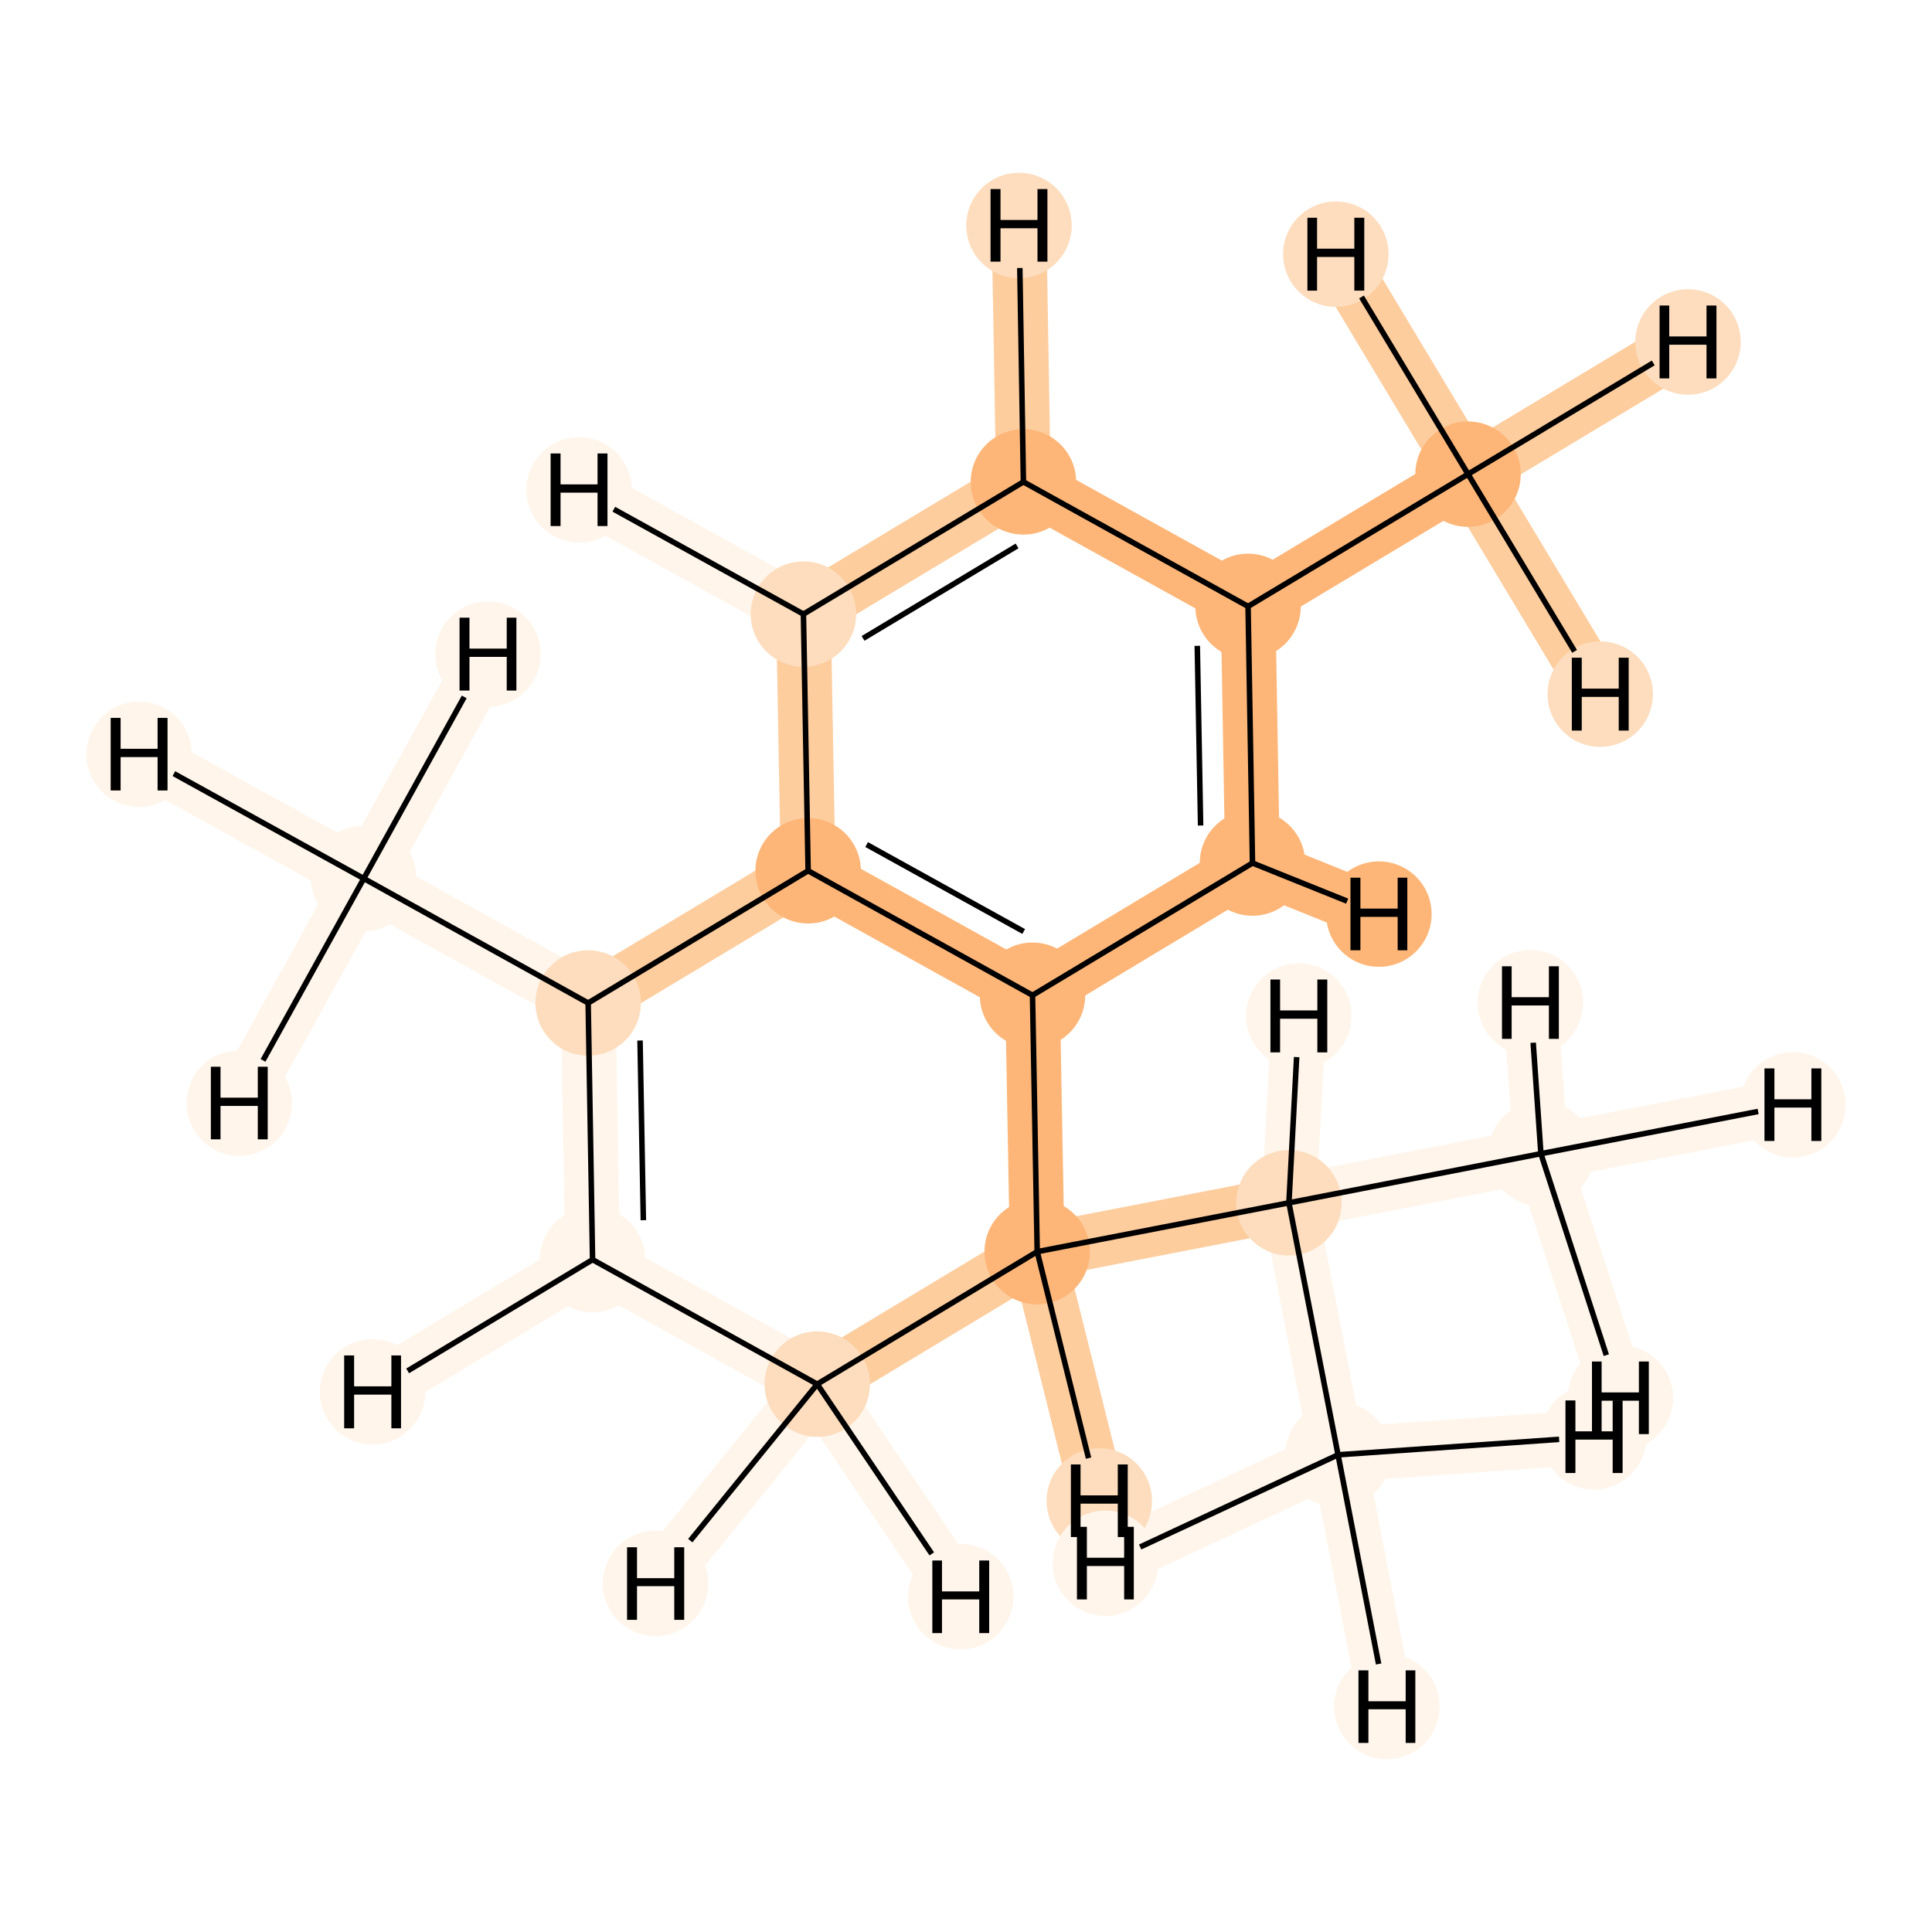<?xml version='1.0' encoding='iso-8859-1'?>
<svg version='1.1' baseProfile='full'
              xmlns='http://www.w3.org/2000/svg'
                      xmlns:rdkit='http://www.rdkit.org/xml'
                      xmlns:xlink='http://www.w3.org/1999/xlink'
                  xml:space='preserve'
width='700px' height='700px' viewBox='0 0 700 700'>
<!-- END OF HEADER -->
<rect style='opacity:1.0;fill:#FFFFFF;stroke:none' width='700.0' height='700.0' x='0.0' y='0.0'> </rect>
<path d='M 558.3,418.0 L 467.0,435.8' style='fill:none;fill-rule:evenodd;stroke:#FFF5EB;stroke-width:19.8px;stroke-linecap:butt;stroke-linejoin:miter;stroke-opacity:1' />
<path d='M 558.3,418.0 L 649.6,400.3' style='fill:none;fill-rule:evenodd;stroke:#FFF5EB;stroke-width:19.8px;stroke-linecap:butt;stroke-linejoin:miter;stroke-opacity:1' />
<path d='M 558.3,418.0 L 554.5,363.3' style='fill:none;fill-rule:evenodd;stroke:#FFF5EB;stroke-width:19.8px;stroke-linecap:butt;stroke-linejoin:miter;stroke-opacity:1' />
<path d='M 558.3,418.0 L 587.1,506.5' style='fill:none;fill-rule:evenodd;stroke:#FFF5EB;stroke-width:19.8px;stroke-linecap:butt;stroke-linejoin:miter;stroke-opacity:1' />
<path d='M 467.0,435.8 L 375.8,453.5' style='fill:none;fill-rule:evenodd;stroke:#FDCD9E;stroke-width:19.8px;stroke-linecap:butt;stroke-linejoin:miter;stroke-opacity:1' />
<path d='M 467.0,435.8 L 484.8,527.1' style='fill:none;fill-rule:evenodd;stroke:#FFF5EB;stroke-width:19.8px;stroke-linecap:butt;stroke-linejoin:miter;stroke-opacity:1' />
<path d='M 467.0,435.8 L 470.6,368.1' style='fill:none;fill-rule:evenodd;stroke:#FFF5EB;stroke-width:19.8px;stroke-linecap:butt;stroke-linejoin:miter;stroke-opacity:1' />
<path d='M 375.8,453.5 L 296.1,501.5' style='fill:none;fill-rule:evenodd;stroke:#FDCD9E;stroke-width:19.8px;stroke-linecap:butt;stroke-linejoin:miter;stroke-opacity:1' />
<path d='M 375.8,453.5 L 374.1,360.6' style='fill:none;fill-rule:evenodd;stroke:#FDB678;stroke-width:19.8px;stroke-linecap:butt;stroke-linejoin:miter;stroke-opacity:1' />
<path d='M 375.8,453.5 L 398.3,543.8' style='fill:none;fill-rule:evenodd;stroke:#FDCD9E;stroke-width:19.8px;stroke-linecap:butt;stroke-linejoin:miter;stroke-opacity:1' />
<path d='M 296.1,501.5 L 214.7,456.4' style='fill:none;fill-rule:evenodd;stroke:#FFF5EB;stroke-width:19.8px;stroke-linecap:butt;stroke-linejoin:miter;stroke-opacity:1' />
<path d='M 296.1,501.5 L 348.1,578.5' style='fill:none;fill-rule:evenodd;stroke:#FFF5EB;stroke-width:19.8px;stroke-linecap:butt;stroke-linejoin:miter;stroke-opacity:1' />
<path d='M 296.1,501.5 L 237.5,573.7' style='fill:none;fill-rule:evenodd;stroke:#FFF5EB;stroke-width:19.8px;stroke-linecap:butt;stroke-linejoin:miter;stroke-opacity:1' />
<path d='M 214.7,456.4 L 213.1,363.4' style='fill:none;fill-rule:evenodd;stroke:#FFF5EB;stroke-width:19.8px;stroke-linecap:butt;stroke-linejoin:miter;stroke-opacity:1' />
<path d='M 214.7,456.4 L 135.0,504.3' style='fill:none;fill-rule:evenodd;stroke:#FFF5EB;stroke-width:19.8px;stroke-linecap:butt;stroke-linejoin:miter;stroke-opacity:1' />
<path d='M 213.1,363.4 L 292.8,315.5' style='fill:none;fill-rule:evenodd;stroke:#FDCD9E;stroke-width:19.8px;stroke-linecap:butt;stroke-linejoin:miter;stroke-opacity:1' />
<path d='M 213.1,363.4 L 131.8,318.3' style='fill:none;fill-rule:evenodd;stroke:#FFF5EB;stroke-width:19.8px;stroke-linecap:butt;stroke-linejoin:miter;stroke-opacity:1' />
<path d='M 292.8,315.5 L 374.1,360.6' style='fill:none;fill-rule:evenodd;stroke:#FDB678;stroke-width:19.8px;stroke-linecap:butt;stroke-linejoin:miter;stroke-opacity:1' />
<path d='M 292.8,315.5 L 291.1,222.5' style='fill:none;fill-rule:evenodd;stroke:#FDCD9E;stroke-width:19.8px;stroke-linecap:butt;stroke-linejoin:miter;stroke-opacity:1' />
<path d='M 374.1,360.6 L 453.8,312.7' style='fill:none;fill-rule:evenodd;stroke:#FDB678;stroke-width:19.8px;stroke-linecap:butt;stroke-linejoin:miter;stroke-opacity:1' />
<path d='M 453.8,312.7 L 452.2,219.7' style='fill:none;fill-rule:evenodd;stroke:#FDB678;stroke-width:19.8px;stroke-linecap:butt;stroke-linejoin:miter;stroke-opacity:1' />
<path d='M 453.8,312.7 L 499.6,331.2' style='fill:none;fill-rule:evenodd;stroke:#FDB678;stroke-width:19.8px;stroke-linecap:butt;stroke-linejoin:miter;stroke-opacity:1' />
<path d='M 452.2,219.7 L 531.9,171.8' style='fill:none;fill-rule:evenodd;stroke:#FDB678;stroke-width:19.8px;stroke-linecap:butt;stroke-linejoin:miter;stroke-opacity:1' />
<path d='M 452.2,219.7 L 370.8,174.6' style='fill:none;fill-rule:evenodd;stroke:#FDB678;stroke-width:19.8px;stroke-linecap:butt;stroke-linejoin:miter;stroke-opacity:1' />
<path d='M 531.9,171.8 L 611.6,123.9' style='fill:none;fill-rule:evenodd;stroke:#FDCD9E;stroke-width:19.8px;stroke-linecap:butt;stroke-linejoin:miter;stroke-opacity:1' />
<path d='M 531.9,171.8 L 484.0,92.1' style='fill:none;fill-rule:evenodd;stroke:#FDCD9E;stroke-width:19.8px;stroke-linecap:butt;stroke-linejoin:miter;stroke-opacity:1' />
<path d='M 531.9,171.8 L 579.8,251.5' style='fill:none;fill-rule:evenodd;stroke:#FDCD9E;stroke-width:19.8px;stroke-linecap:butt;stroke-linejoin:miter;stroke-opacity:1' />
<path d='M 370.8,174.6 L 291.1,222.5' style='fill:none;fill-rule:evenodd;stroke:#FDCD9E;stroke-width:19.8px;stroke-linecap:butt;stroke-linejoin:miter;stroke-opacity:1' />
<path d='M 370.8,174.6 L 369.2,81.7' style='fill:none;fill-rule:evenodd;stroke:#FDCD9E;stroke-width:19.8px;stroke-linecap:butt;stroke-linejoin:miter;stroke-opacity:1' />
<path d='M 291.1,222.5 L 209.8,177.5' style='fill:none;fill-rule:evenodd;stroke:#FFF5EB;stroke-width:19.8px;stroke-linecap:butt;stroke-linejoin:miter;stroke-opacity:1' />
<path d='M 131.8,318.3 L 50.4,273.3' style='fill:none;fill-rule:evenodd;stroke:#FFF5EB;stroke-width:19.8px;stroke-linecap:butt;stroke-linejoin:miter;stroke-opacity:1' />
<path d='M 131.8,318.3 L 176.8,237.0' style='fill:none;fill-rule:evenodd;stroke:#FFF5EB;stroke-width:19.8px;stroke-linecap:butt;stroke-linejoin:miter;stroke-opacity:1' />
<path d='M 131.8,318.3 L 86.7,399.7' style='fill:none;fill-rule:evenodd;stroke:#FFF5EB;stroke-width:19.8px;stroke-linecap:butt;stroke-linejoin:miter;stroke-opacity:1' />
<path d='M 484.8,527.1 L 502.5,618.3' style='fill:none;fill-rule:evenodd;stroke:#FFF5EB;stroke-width:19.8px;stroke-linecap:butt;stroke-linejoin:miter;stroke-opacity:1' />
<path d='M 484.8,527.1 L 577.5,520.6' style='fill:none;fill-rule:evenodd;stroke:#FFF5EB;stroke-width:19.8px;stroke-linecap:butt;stroke-linejoin:miter;stroke-opacity:1' />
<path d='M 484.8,527.1 L 400.5,566.4' style='fill:none;fill-rule:evenodd;stroke:#FFF5EB;stroke-width:19.8px;stroke-linecap:butt;stroke-linejoin:miter;stroke-opacity:1' />
<ellipse cx='558.3' cy='418.0' rx='18.6' ry='18.6'  style='fill:#FFF5EB;fill-rule:evenodd;stroke:#FFF5EB;stroke-width:1.0px;stroke-linecap:butt;stroke-linejoin:miter;stroke-opacity:1' />
<ellipse cx='467.0' cy='435.8' rx='18.6' ry='18.6'  style='fill:#FDDDBD;fill-rule:evenodd;stroke:#FDDDBD;stroke-width:1.0px;stroke-linecap:butt;stroke-linejoin:miter;stroke-opacity:1' />
<ellipse cx='375.8' cy='453.5' rx='18.6' ry='18.6'  style='fill:#FDB678;fill-rule:evenodd;stroke:#FDB678;stroke-width:1.0px;stroke-linecap:butt;stroke-linejoin:miter;stroke-opacity:1' />
<ellipse cx='296.1' cy='501.5' rx='18.6' ry='18.6'  style='fill:#FDDDBD;fill-rule:evenodd;stroke:#FDDDBD;stroke-width:1.0px;stroke-linecap:butt;stroke-linejoin:miter;stroke-opacity:1' />
<ellipse cx='214.7' cy='456.4' rx='18.6' ry='18.6'  style='fill:#FFF5EB;fill-rule:evenodd;stroke:#FFF5EB;stroke-width:1.0px;stroke-linecap:butt;stroke-linejoin:miter;stroke-opacity:1' />
<ellipse cx='213.1' cy='363.4' rx='18.6' ry='18.6'  style='fill:#FDDDBD;fill-rule:evenodd;stroke:#FDDDBD;stroke-width:1.0px;stroke-linecap:butt;stroke-linejoin:miter;stroke-opacity:1' />
<ellipse cx='292.8' cy='315.5' rx='18.6' ry='18.6'  style='fill:#FDB678;fill-rule:evenodd;stroke:#FDB678;stroke-width:1.0px;stroke-linecap:butt;stroke-linejoin:miter;stroke-opacity:1' />
<ellipse cx='374.1' cy='360.6' rx='18.6' ry='18.6'  style='fill:#FDB678;fill-rule:evenodd;stroke:#FDB678;stroke-width:1.0px;stroke-linecap:butt;stroke-linejoin:miter;stroke-opacity:1' />
<ellipse cx='453.8' cy='312.7' rx='18.6' ry='18.6'  style='fill:#FDB678;fill-rule:evenodd;stroke:#FDB678;stroke-width:1.0px;stroke-linecap:butt;stroke-linejoin:miter;stroke-opacity:1' />
<ellipse cx='452.2' cy='219.7' rx='18.6' ry='18.6'  style='fill:#FDB678;fill-rule:evenodd;stroke:#FDB678;stroke-width:1.0px;stroke-linecap:butt;stroke-linejoin:miter;stroke-opacity:1' />
<ellipse cx='531.9' cy='171.8' rx='18.6' ry='18.6'  style='fill:#FDB678;fill-rule:evenodd;stroke:#FDB678;stroke-width:1.0px;stroke-linecap:butt;stroke-linejoin:miter;stroke-opacity:1' />
<ellipse cx='370.8' cy='174.6' rx='18.6' ry='18.6'  style='fill:#FDB678;fill-rule:evenodd;stroke:#FDB678;stroke-width:1.0px;stroke-linecap:butt;stroke-linejoin:miter;stroke-opacity:1' />
<ellipse cx='291.1' cy='222.5' rx='18.6' ry='18.6'  style='fill:#FDDDBD;fill-rule:evenodd;stroke:#FDDDBD;stroke-width:1.0px;stroke-linecap:butt;stroke-linejoin:miter;stroke-opacity:1' />
<ellipse cx='131.8' cy='318.3' rx='18.6' ry='18.6'  style='fill:#FFF5EB;fill-rule:evenodd;stroke:#FFF5EB;stroke-width:1.0px;stroke-linecap:butt;stroke-linejoin:miter;stroke-opacity:1' />
<ellipse cx='484.8' cy='527.1' rx='18.6' ry='18.6'  style='fill:#FFF5EB;fill-rule:evenodd;stroke:#FFF5EB;stroke-width:1.0px;stroke-linecap:butt;stroke-linejoin:miter;stroke-opacity:1' />
<ellipse cx='649.6' cy='400.3' rx='18.6' ry='18.6'  style='fill:#FFF5EB;fill-rule:evenodd;stroke:#FFF5EB;stroke-width:1.0px;stroke-linecap:butt;stroke-linejoin:miter;stroke-opacity:1' />
<ellipse cx='554.5' cy='363.3' rx='18.6' ry='18.6'  style='fill:#FFF5EB;fill-rule:evenodd;stroke:#FFF5EB;stroke-width:1.0px;stroke-linecap:butt;stroke-linejoin:miter;stroke-opacity:1' />
<ellipse cx='587.1' cy='506.5' rx='18.6' ry='18.6'  style='fill:#FFF5EB;fill-rule:evenodd;stroke:#FFF5EB;stroke-width:1.0px;stroke-linecap:butt;stroke-linejoin:miter;stroke-opacity:1' />
<ellipse cx='470.6' cy='368.1' rx='18.6' ry='18.6'  style='fill:#FFF5EB;fill-rule:evenodd;stroke:#FFF5EB;stroke-width:1.0px;stroke-linecap:butt;stroke-linejoin:miter;stroke-opacity:1' />
<ellipse cx='398.3' cy='543.8' rx='18.6' ry='18.6'  style='fill:#FDDDBD;fill-rule:evenodd;stroke:#FDDDBD;stroke-width:1.0px;stroke-linecap:butt;stroke-linejoin:miter;stroke-opacity:1' />
<ellipse cx='348.1' cy='578.5' rx='18.6' ry='18.6'  style='fill:#FFF5EB;fill-rule:evenodd;stroke:#FFF5EB;stroke-width:1.0px;stroke-linecap:butt;stroke-linejoin:miter;stroke-opacity:1' />
<ellipse cx='237.5' cy='573.7' rx='18.6' ry='18.6'  style='fill:#FFF5EB;fill-rule:evenodd;stroke:#FFF5EB;stroke-width:1.0px;stroke-linecap:butt;stroke-linejoin:miter;stroke-opacity:1' />
<ellipse cx='135.0' cy='504.3' rx='18.6' ry='18.6'  style='fill:#FFF5EB;fill-rule:evenodd;stroke:#FFF5EB;stroke-width:1.0px;stroke-linecap:butt;stroke-linejoin:miter;stroke-opacity:1' />
<ellipse cx='499.6' cy='331.2' rx='18.6' ry='18.6'  style='fill:#FDB678;fill-rule:evenodd;stroke:#FDB678;stroke-width:1.0px;stroke-linecap:butt;stroke-linejoin:miter;stroke-opacity:1' />
<ellipse cx='611.6' cy='123.9' rx='18.6' ry='18.6'  style='fill:#FDDDBD;fill-rule:evenodd;stroke:#FDDDBD;stroke-width:1.0px;stroke-linecap:butt;stroke-linejoin:miter;stroke-opacity:1' />
<ellipse cx='484.0' cy='92.1' rx='18.6' ry='18.6'  style='fill:#FDDDBD;fill-rule:evenodd;stroke:#FDDDBD;stroke-width:1.0px;stroke-linecap:butt;stroke-linejoin:miter;stroke-opacity:1' />
<ellipse cx='579.8' cy='251.5' rx='18.6' ry='18.6'  style='fill:#FDDDBD;fill-rule:evenodd;stroke:#FDDDBD;stroke-width:1.0px;stroke-linecap:butt;stroke-linejoin:miter;stroke-opacity:1' />
<ellipse cx='369.2' cy='81.7' rx='18.6' ry='18.6'  style='fill:#FDDDBD;fill-rule:evenodd;stroke:#FDDDBD;stroke-width:1.0px;stroke-linecap:butt;stroke-linejoin:miter;stroke-opacity:1' />
<ellipse cx='209.8' cy='177.5' rx='18.6' ry='18.6'  style='fill:#FFF5EB;fill-rule:evenodd;stroke:#FFF5EB;stroke-width:1.0px;stroke-linecap:butt;stroke-linejoin:miter;stroke-opacity:1' />
<ellipse cx='50.4' cy='273.3' rx='18.6' ry='18.6'  style='fill:#FFF5EB;fill-rule:evenodd;stroke:#FFF5EB;stroke-width:1.0px;stroke-linecap:butt;stroke-linejoin:miter;stroke-opacity:1' />
<ellipse cx='176.8' cy='237.0' rx='18.6' ry='18.6'  style='fill:#FFF5EB;fill-rule:evenodd;stroke:#FFF5EB;stroke-width:1.0px;stroke-linecap:butt;stroke-linejoin:miter;stroke-opacity:1' />
<ellipse cx='86.7' cy='399.7' rx='18.6' ry='18.6'  style='fill:#FFF5EB;fill-rule:evenodd;stroke:#FFF5EB;stroke-width:1.0px;stroke-linecap:butt;stroke-linejoin:miter;stroke-opacity:1' />
<ellipse cx='502.5' cy='618.3' rx='18.6' ry='18.6'  style='fill:#FFF5EB;fill-rule:evenodd;stroke:#FFF5EB;stroke-width:1.0px;stroke-linecap:butt;stroke-linejoin:miter;stroke-opacity:1' />
<ellipse cx='577.5' cy='520.6' rx='18.6' ry='18.6'  style='fill:#FFF5EB;fill-rule:evenodd;stroke:#FFF5EB;stroke-width:1.0px;stroke-linecap:butt;stroke-linejoin:miter;stroke-opacity:1' />
<ellipse cx='400.5' cy='566.4' rx='18.6' ry='18.6'  style='fill:#FFF5EB;fill-rule:evenodd;stroke:#FFF5EB;stroke-width:1.0px;stroke-linecap:butt;stroke-linejoin:miter;stroke-opacity:1' />
<path class='bond-0 atom-0 atom-1' d='M 558.3,418.0 L 467.0,435.8' style='fill:none;fill-rule:evenodd;stroke:#000000;stroke-width:2.0px;stroke-linecap:butt;stroke-linejoin:miter;stroke-opacity:1' />
<path class='bond-16 atom-0 atom-15' d='M 558.3,418.0 L 637.0,402.7' style='fill:none;fill-rule:evenodd;stroke:#000000;stroke-width:2.0px;stroke-linecap:butt;stroke-linejoin:miter;stroke-opacity:1' />
<path class='bond-17 atom-0 atom-16' d='M 558.3,418.0 L 555.5,377.8' style='fill:none;fill-rule:evenodd;stroke:#000000;stroke-width:2.0px;stroke-linecap:butt;stroke-linejoin:miter;stroke-opacity:1' />
<path class='bond-18 atom-0 atom-17' d='M 558.3,418.0 L 582.0,491.0' style='fill:none;fill-rule:evenodd;stroke:#000000;stroke-width:2.0px;stroke-linecap:butt;stroke-linejoin:miter;stroke-opacity:1' />
<path class='bond-1 atom-1 atom-2' d='M 467.0,435.8 L 375.8,453.5' style='fill:none;fill-rule:evenodd;stroke:#000000;stroke-width:2.0px;stroke-linecap:butt;stroke-linejoin:miter;stroke-opacity:1' />
<path class='bond-13 atom-1 atom-14' d='M 467.0,435.8 L 484.8,527.1' style='fill:none;fill-rule:evenodd;stroke:#000000;stroke-width:2.0px;stroke-linecap:butt;stroke-linejoin:miter;stroke-opacity:1' />
<path class='bond-19 atom-1 atom-18' d='M 467.0,435.8 L 469.8,383.0' style='fill:none;fill-rule:evenodd;stroke:#000000;stroke-width:2.0px;stroke-linecap:butt;stroke-linejoin:miter;stroke-opacity:1' />
<path class='bond-2 atom-2 atom-3' d='M 375.8,453.5 L 296.1,501.5' style='fill:none;fill-rule:evenodd;stroke:#000000;stroke-width:2.0px;stroke-linecap:butt;stroke-linejoin:miter;stroke-opacity:1' />
<path class='bond-14 atom-7 atom-2' d='M 374.1,360.6 L 375.8,453.5' style='fill:none;fill-rule:evenodd;stroke:#000000;stroke-width:2.0px;stroke-linecap:butt;stroke-linejoin:miter;stroke-opacity:1' />
<path class='bond-20 atom-2 atom-19' d='M 375.8,453.5 L 394.4,528.3' style='fill:none;fill-rule:evenodd;stroke:#000000;stroke-width:2.0px;stroke-linecap:butt;stroke-linejoin:miter;stroke-opacity:1' />
<path class='bond-3 atom-3 atom-4' d='M 296.1,501.5 L 214.7,456.4' style='fill:none;fill-rule:evenodd;stroke:#000000;stroke-width:2.0px;stroke-linecap:butt;stroke-linejoin:miter;stroke-opacity:1' />
<path class='bond-21 atom-3 atom-20' d='M 296.1,501.5 L 337.6,563.0' style='fill:none;fill-rule:evenodd;stroke:#000000;stroke-width:2.0px;stroke-linecap:butt;stroke-linejoin:miter;stroke-opacity:1' />
<path class='bond-22 atom-3 atom-21' d='M 296.1,501.5 L 250.1,558.2' style='fill:none;fill-rule:evenodd;stroke:#000000;stroke-width:2.0px;stroke-linecap:butt;stroke-linejoin:miter;stroke-opacity:1' />
<path class='bond-4 atom-4 atom-5' d='M 214.7,456.4 L 213.1,363.4' style='fill:none;fill-rule:evenodd;stroke:#000000;stroke-width:2.0px;stroke-linecap:butt;stroke-linejoin:miter;stroke-opacity:1' />
<path class='bond-4 atom-4 atom-5' d='M 233.1,442.1 L 231.9,377.0' style='fill:none;fill-rule:evenodd;stroke:#000000;stroke-width:2.0px;stroke-linecap:butt;stroke-linejoin:miter;stroke-opacity:1' />
<path class='bond-23 atom-4 atom-22' d='M 214.7,456.4 L 147.7,496.7' style='fill:none;fill-rule:evenodd;stroke:#000000;stroke-width:2.0px;stroke-linecap:butt;stroke-linejoin:miter;stroke-opacity:1' />
<path class='bond-5 atom-5 atom-6' d='M 213.1,363.4 L 292.8,315.5' style='fill:none;fill-rule:evenodd;stroke:#000000;stroke-width:2.0px;stroke-linecap:butt;stroke-linejoin:miter;stroke-opacity:1' />
<path class='bond-12 atom-5 atom-13' d='M 213.1,363.4 L 131.8,318.3' style='fill:none;fill-rule:evenodd;stroke:#000000;stroke-width:2.0px;stroke-linecap:butt;stroke-linejoin:miter;stroke-opacity:1' />
<path class='bond-6 atom-6 atom-7' d='M 292.8,315.5 L 374.1,360.6' style='fill:none;fill-rule:evenodd;stroke:#000000;stroke-width:2.0px;stroke-linecap:butt;stroke-linejoin:miter;stroke-opacity:1' />
<path class='bond-6 atom-6 atom-7' d='M 314.0,306.0 L 370.9,337.5' style='fill:none;fill-rule:evenodd;stroke:#000000;stroke-width:2.0px;stroke-linecap:butt;stroke-linejoin:miter;stroke-opacity:1' />
<path class='bond-15 atom-12 atom-6' d='M 291.1,222.5 L 292.8,315.5' style='fill:none;fill-rule:evenodd;stroke:#000000;stroke-width:2.0px;stroke-linecap:butt;stroke-linejoin:miter;stroke-opacity:1' />
<path class='bond-7 atom-7 atom-8' d='M 374.1,360.6 L 453.8,312.7' style='fill:none;fill-rule:evenodd;stroke:#000000;stroke-width:2.0px;stroke-linecap:butt;stroke-linejoin:miter;stroke-opacity:1' />
<path class='bond-8 atom-8 atom-9' d='M 453.8,312.7 L 452.2,219.7' style='fill:none;fill-rule:evenodd;stroke:#000000;stroke-width:2.0px;stroke-linecap:butt;stroke-linejoin:miter;stroke-opacity:1' />
<path class='bond-8 atom-8 atom-9' d='M 435.0,299.1 L 433.8,234.0' style='fill:none;fill-rule:evenodd;stroke:#000000;stroke-width:2.0px;stroke-linecap:butt;stroke-linejoin:miter;stroke-opacity:1' />
<path class='bond-24 atom-8 atom-23' d='M 453.8,312.7 L 488.1,326.5' style='fill:none;fill-rule:evenodd;stroke:#000000;stroke-width:2.0px;stroke-linecap:butt;stroke-linejoin:miter;stroke-opacity:1' />
<path class='bond-9 atom-9 atom-10' d='M 452.2,219.7 L 531.9,171.8' style='fill:none;fill-rule:evenodd;stroke:#000000;stroke-width:2.0px;stroke-linecap:butt;stroke-linejoin:miter;stroke-opacity:1' />
<path class='bond-10 atom-9 atom-11' d='M 452.2,219.7 L 370.8,174.6' style='fill:none;fill-rule:evenodd;stroke:#000000;stroke-width:2.0px;stroke-linecap:butt;stroke-linejoin:miter;stroke-opacity:1' />
<path class='bond-25 atom-10 atom-24' d='M 531.9,171.8 L 599.0,131.5' style='fill:none;fill-rule:evenodd;stroke:#000000;stroke-width:2.0px;stroke-linecap:butt;stroke-linejoin:miter;stroke-opacity:1' />
<path class='bond-26 atom-10 atom-25' d='M 531.9,171.8 L 493.3,107.6' style='fill:none;fill-rule:evenodd;stroke:#000000;stroke-width:2.0px;stroke-linecap:butt;stroke-linejoin:miter;stroke-opacity:1' />
<path class='bond-27 atom-10 atom-26' d='M 531.9,171.8 L 570.5,236.0' style='fill:none;fill-rule:evenodd;stroke:#000000;stroke-width:2.0px;stroke-linecap:butt;stroke-linejoin:miter;stroke-opacity:1' />
<path class='bond-11 atom-11 atom-12' d='M 370.8,174.6 L 291.1,222.5' style='fill:none;fill-rule:evenodd;stroke:#000000;stroke-width:2.0px;stroke-linecap:butt;stroke-linejoin:miter;stroke-opacity:1' />
<path class='bond-11 atom-11 atom-12' d='M 368.5,197.8 L 312.7,231.3' style='fill:none;fill-rule:evenodd;stroke:#000000;stroke-width:2.0px;stroke-linecap:butt;stroke-linejoin:miter;stroke-opacity:1' />
<path class='bond-28 atom-11 atom-27' d='M 370.8,174.6 L 369.5,97.1' style='fill:none;fill-rule:evenodd;stroke:#000000;stroke-width:2.0px;stroke-linecap:butt;stroke-linejoin:miter;stroke-opacity:1' />
<path class='bond-29 atom-12 atom-28' d='M 291.1,222.5 L 222.4,184.5' style='fill:none;fill-rule:evenodd;stroke:#000000;stroke-width:2.0px;stroke-linecap:butt;stroke-linejoin:miter;stroke-opacity:1' />
<path class='bond-30 atom-13 atom-29' d='M 131.8,318.3 L 63.0,280.3' style='fill:none;fill-rule:evenodd;stroke:#000000;stroke-width:2.0px;stroke-linecap:butt;stroke-linejoin:miter;stroke-opacity:1' />
<path class='bond-31 atom-13 atom-30' d='M 131.8,318.3 L 168.2,252.5' style='fill:none;fill-rule:evenodd;stroke:#000000;stroke-width:2.0px;stroke-linecap:butt;stroke-linejoin:miter;stroke-opacity:1' />
<path class='bond-32 atom-13 atom-31' d='M 131.8,318.3 L 95.3,384.2' style='fill:none;fill-rule:evenodd;stroke:#000000;stroke-width:2.0px;stroke-linecap:butt;stroke-linejoin:miter;stroke-opacity:1' />
<path class='bond-33 atom-14 atom-32' d='M 484.8,527.1 L 499.5,602.9' style='fill:none;fill-rule:evenodd;stroke:#000000;stroke-width:2.0px;stroke-linecap:butt;stroke-linejoin:miter;stroke-opacity:1' />
<path class='bond-34 atom-14 atom-33' d='M 484.8,527.1 L 564.9,521.5' style='fill:none;fill-rule:evenodd;stroke:#000000;stroke-width:2.0px;stroke-linecap:butt;stroke-linejoin:miter;stroke-opacity:1' />
<path class='bond-35 atom-14 atom-34' d='M 484.8,527.1 L 413.1,560.5' style='fill:none;fill-rule:evenodd;stroke:#000000;stroke-width:2.0px;stroke-linecap:butt;stroke-linejoin:miter;stroke-opacity:1' />
<path  class='atom-15' d='M 639.3 387.1
L 642.9 387.1
L 642.9 398.3
L 656.3 398.3
L 656.3 387.1
L 659.9 387.1
L 659.9 413.4
L 656.3 413.4
L 656.3 401.3
L 642.9 401.3
L 642.9 413.4
L 639.3 413.4
L 639.3 387.1
' fill='#000000'/>
<path  class='atom-16' d='M 544.2 350.1
L 547.7 350.1
L 547.7 361.3
L 561.2 361.3
L 561.2 350.1
L 564.8 350.1
L 564.8 376.4
L 561.2 376.4
L 561.2 364.3
L 547.7 364.3
L 547.7 376.4
L 544.2 376.4
L 544.2 350.1
' fill='#000000'/>
<path  class='atom-17' d='M 576.8 493.3
L 580.3 493.3
L 580.3 504.5
L 593.8 504.5
L 593.8 493.3
L 597.4 493.3
L 597.4 519.6
L 593.8 519.6
L 593.8 507.5
L 580.3 507.5
L 580.3 519.6
L 576.8 519.6
L 576.8 493.3
' fill='#000000'/>
<path  class='atom-18' d='M 460.3 354.9
L 463.8 354.9
L 463.8 366.1
L 477.3 366.1
L 477.3 354.9
L 480.9 354.9
L 480.9 381.3
L 477.3 381.3
L 477.3 369.1
L 463.8 369.1
L 463.8 381.3
L 460.3 381.3
L 460.3 354.9
' fill='#000000'/>
<path  class='atom-19' d='M 388.0 530.6
L 391.5 530.6
L 391.5 541.8
L 405.0 541.8
L 405.0 530.6
L 408.6 530.6
L 408.6 556.9
L 405.0 556.9
L 405.0 544.8
L 391.5 544.8
L 391.5 556.9
L 388.0 556.9
L 388.0 530.6
' fill='#000000'/>
<path  class='atom-20' d='M 337.8 565.4
L 341.3 565.4
L 341.3 576.6
L 354.8 576.6
L 354.8 565.4
L 358.4 565.4
L 358.4 591.7
L 354.8 591.7
L 354.8 579.5
L 341.3 579.5
L 341.3 591.7
L 337.8 591.7
L 337.8 565.4
' fill='#000000'/>
<path  class='atom-21' d='M 227.2 560.6
L 230.8 560.6
L 230.8 571.8
L 244.3 571.8
L 244.3 560.6
L 247.9 560.6
L 247.9 586.9
L 244.3 586.9
L 244.3 574.7
L 230.8 574.7
L 230.8 586.9
L 227.2 586.9
L 227.2 560.6
' fill='#000000'/>
<path  class='atom-22' d='M 124.7 491.1
L 128.3 491.1
L 128.3 502.3
L 141.8 502.3
L 141.8 491.1
L 145.3 491.1
L 145.3 517.5
L 141.8 517.5
L 141.8 505.3
L 128.3 505.3
L 128.3 517.5
L 124.7 517.5
L 124.7 491.1
' fill='#000000'/>
<path  class='atom-23' d='M 489.3 318.0
L 492.9 318.0
L 492.9 329.2
L 506.4 329.2
L 506.4 318.0
L 509.9 318.0
L 509.9 344.3
L 506.4 344.3
L 506.4 332.2
L 492.9 332.2
L 492.9 344.3
L 489.3 344.3
L 489.3 318.0
' fill='#000000'/>
<path  class='atom-24' d='M 601.3 110.7
L 604.8 110.7
L 604.8 121.9
L 618.3 121.9
L 618.3 110.7
L 621.9 110.7
L 621.9 137.1
L 618.3 137.1
L 618.3 124.9
L 604.8 124.9
L 604.8 137.1
L 601.3 137.1
L 601.3 110.7
' fill='#000000'/>
<path  class='atom-25' d='M 473.7 78.9
L 477.2 78.9
L 477.2 90.1
L 490.7 90.1
L 490.7 78.9
L 494.3 78.9
L 494.3 105.3
L 490.7 105.3
L 490.7 93.1
L 477.2 93.1
L 477.2 105.3
L 473.7 105.3
L 473.7 78.9
' fill='#000000'/>
<path  class='atom-26' d='M 569.5 238.3
L 573.1 238.3
L 573.1 249.5
L 586.5 249.5
L 586.5 238.3
L 590.1 238.3
L 590.1 264.7
L 586.5 264.7
L 586.5 252.5
L 573.1 252.5
L 573.1 264.7
L 569.5 264.7
L 569.5 238.3
' fill='#000000'/>
<path  class='atom-27' d='M 358.9 68.5
L 362.5 68.5
L 362.5 79.7
L 375.9 79.7
L 375.9 68.5
L 379.5 68.5
L 379.5 94.8
L 375.9 94.8
L 375.9 82.7
L 362.5 82.7
L 362.5 94.8
L 358.9 94.8
L 358.9 68.5
' fill='#000000'/>
<path  class='atom-28' d='M 199.5 164.3
L 203.1 164.3
L 203.1 175.5
L 216.5 175.5
L 216.5 164.3
L 220.1 164.3
L 220.1 190.6
L 216.5 190.6
L 216.5 178.5
L 203.1 178.5
L 203.1 190.6
L 199.5 190.6
L 199.5 164.3
' fill='#000000'/>
<path  class='atom-29' d='M 40.1 260.1
L 43.7 260.1
L 43.7 271.3
L 57.1 271.3
L 57.1 260.1
L 60.7 260.1
L 60.7 286.4
L 57.1 286.4
L 57.1 274.3
L 43.7 274.3
L 43.7 286.4
L 40.1 286.4
L 40.1 260.1
' fill='#000000'/>
<path  class='atom-30' d='M 166.5 223.8
L 170.1 223.8
L 170.1 235.0
L 183.6 235.0
L 183.6 223.8
L 187.1 223.8
L 187.1 250.2
L 183.6 250.2
L 183.6 238.0
L 170.1 238.0
L 170.1 250.2
L 166.5 250.2
L 166.5 223.8
' fill='#000000'/>
<path  class='atom-31' d='M 76.4 386.5
L 79.9 386.5
L 79.9 397.7
L 93.4 397.7
L 93.4 386.5
L 97.0 386.5
L 97.0 412.8
L 93.4 412.8
L 93.4 400.7
L 79.9 400.7
L 79.9 412.8
L 76.4 412.8
L 76.4 386.5
' fill='#000000'/>
<path  class='atom-32' d='M 492.2 605.2
L 495.8 605.2
L 495.8 616.4
L 509.3 616.4
L 509.3 605.2
L 512.8 605.2
L 512.8 631.5
L 509.3 631.5
L 509.3 619.3
L 495.8 619.3
L 495.8 631.5
L 492.2 631.5
L 492.2 605.2
' fill='#000000'/>
<path  class='atom-33' d='M 567.2 507.4
L 570.8 507.4
L 570.8 518.6
L 584.3 518.6
L 584.3 507.4
L 587.9 507.4
L 587.9 533.7
L 584.3 533.7
L 584.3 521.6
L 570.8 521.6
L 570.8 533.7
L 567.2 533.7
L 567.2 507.4
' fill='#000000'/>
<path  class='atom-34' d='M 390.2 553.2
L 393.8 553.2
L 393.8 564.4
L 407.3 564.4
L 407.3 553.2
L 410.8 553.2
L 410.8 579.5
L 407.3 579.5
L 407.3 567.4
L 393.8 567.4
L 393.8 579.5
L 390.2 579.5
L 390.2 553.2
' fill='#000000'/>
</svg>
